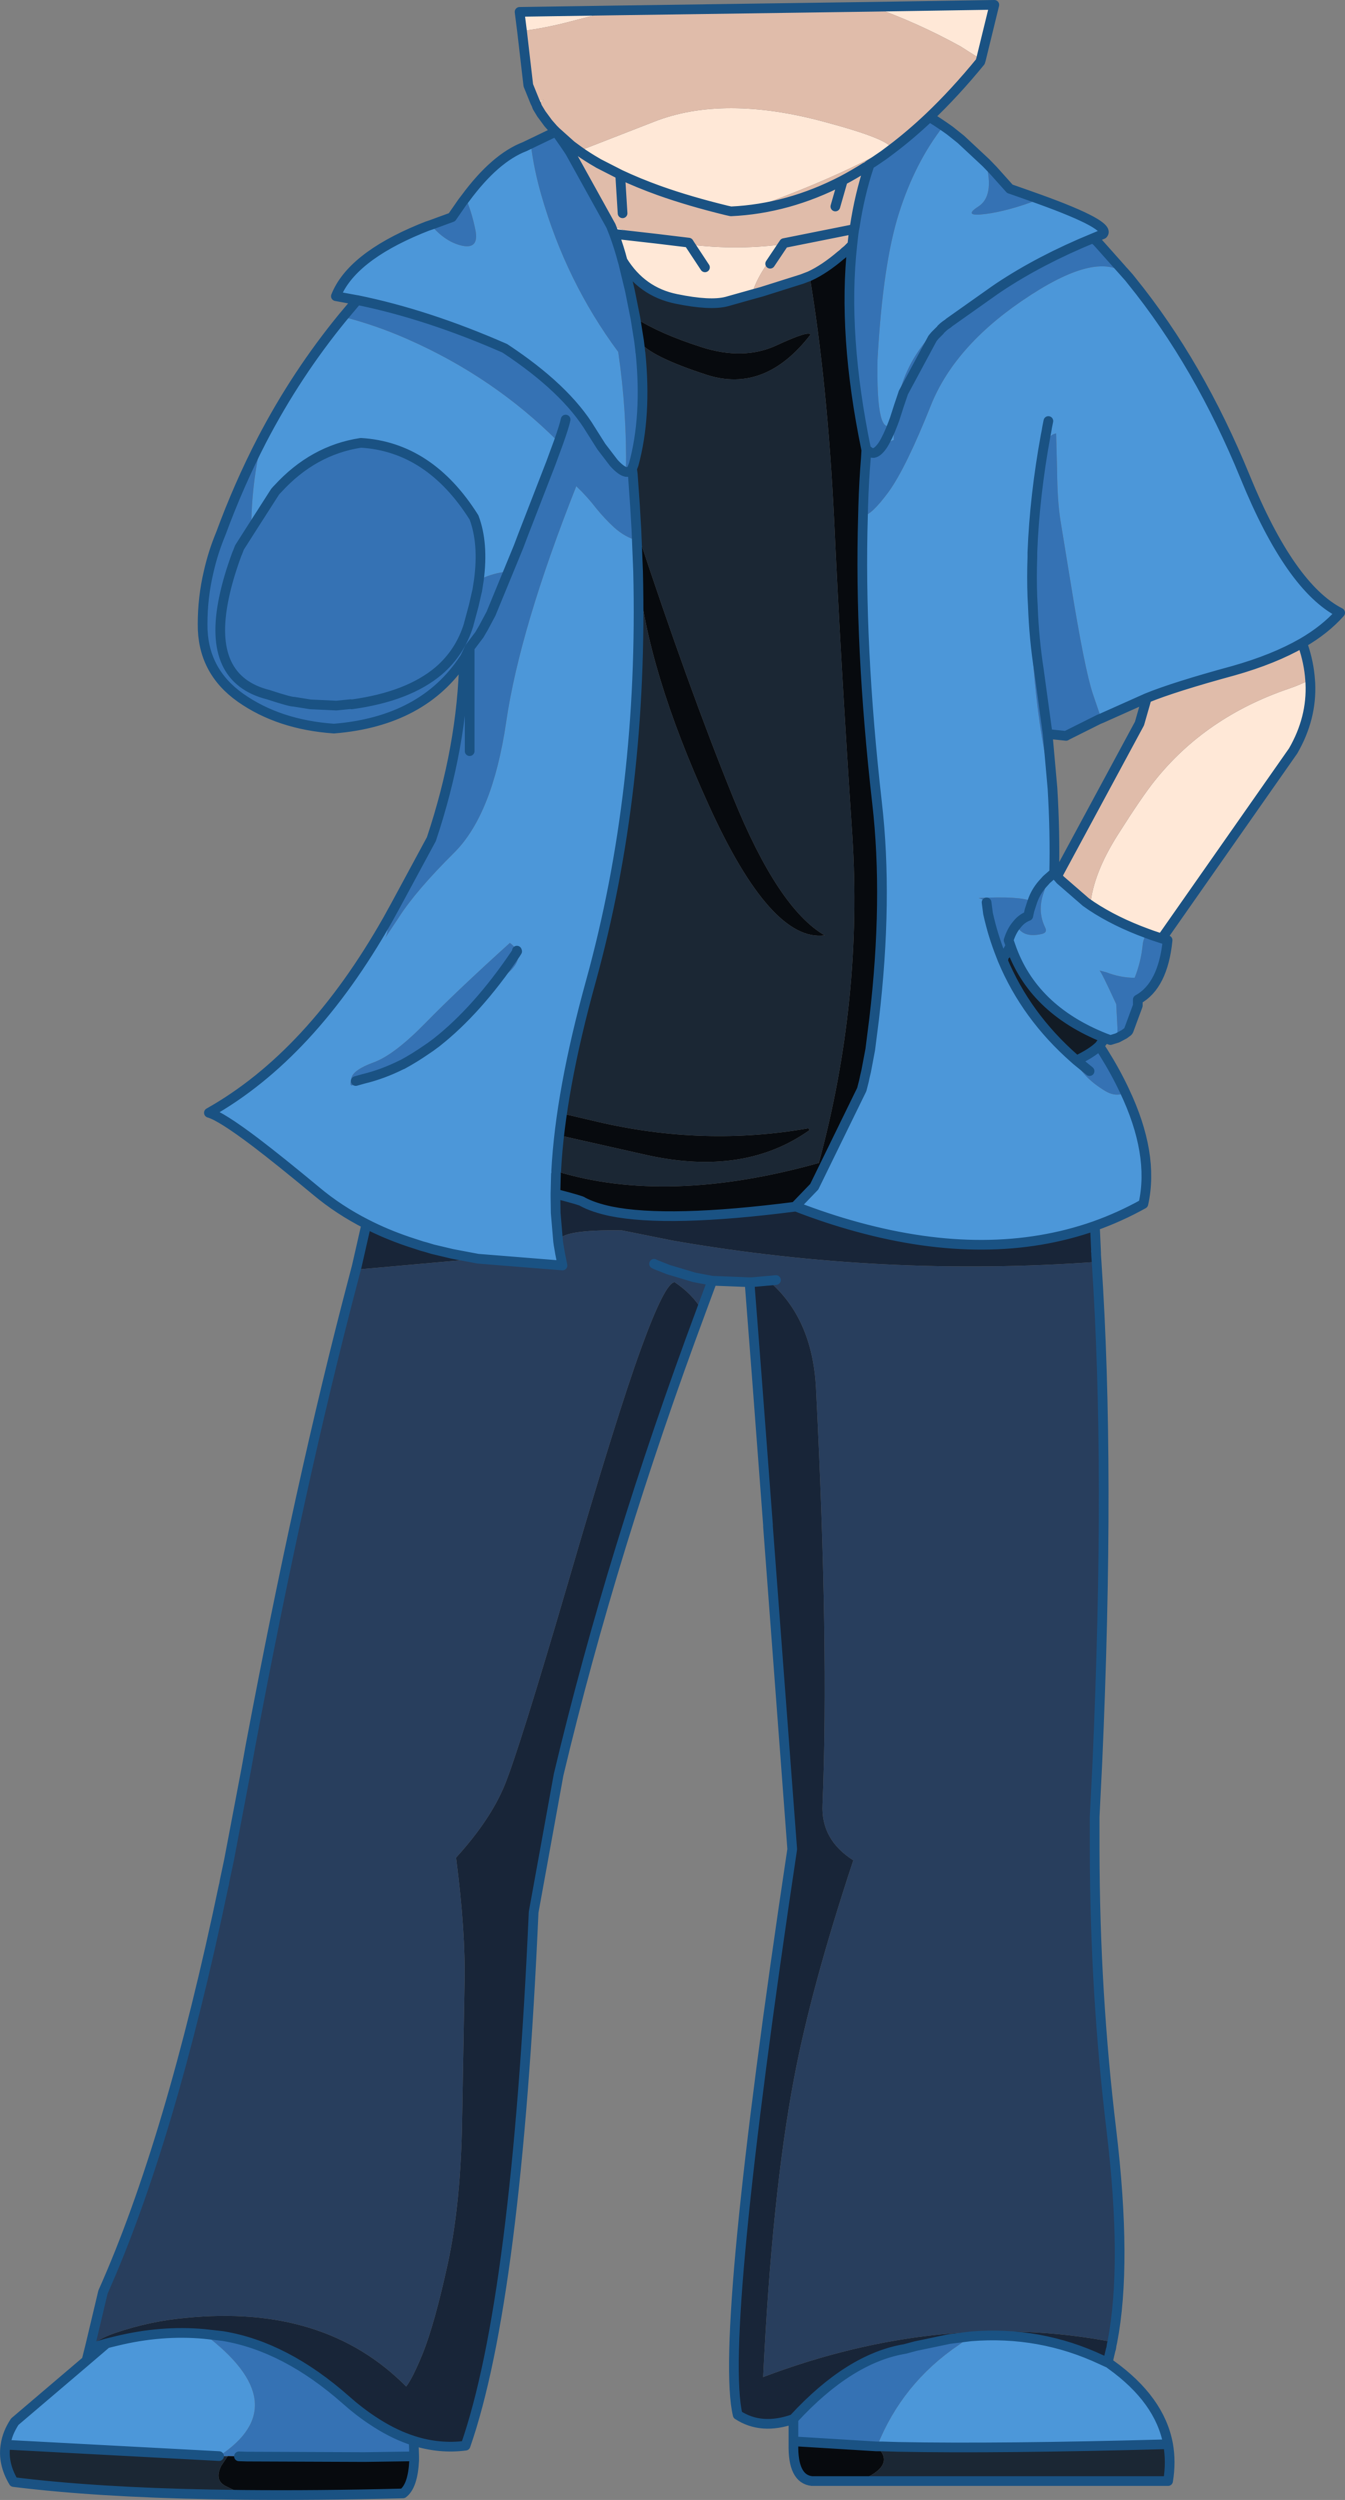 <?xml version="1.0" encoding="UTF-8" standalone="no"?>
<svg xmlns:xlink="http://www.w3.org/1999/xlink" height="515.7px" width="277.5px" xmlns="http://www.w3.org/2000/svg">
  <rect width="100%" height="100%" fill="#808080" stroke="none"/>
  <g transform="matrix(1.0, 0.0, 0.0, 1.0, 163.45, 174.1)">
    <path d="M65.85 310.05 L65.8 310.35 65.85 310.05 M-50.35 -148.7 L-50.9 -149.4 -50.9 -149.45 -50.35 -148.7 M68.4 -119.5 L69.05 -118.85 69.0 -118.85 68.4 -119.5" fill="#cccccc" fill-rule="evenodd" stroke="none"/>
    <path d="M31.2 -148.1 L32.55 -147.15 34.8 -145.35 39.95 -140.55 Q41.75 -133.65 38.4 -131.5 35.05 -129.35 39.85 -129.95 44.6 -130.55 51.0 -133.0 65.95 -127.6 64.1 -125.8 L62.05 -124.95 62.45 -124.65 Q60.5 -124.0 56.2 -121.75 L41.75 -114.2 42.55 -114.75 Q51.1 -120.45 62.05 -124.95 51.1 -120.45 42.55 -114.75 L41.75 -114.2 37.45 -111.85 Q22.65 -103.4 21.15 -87.7 20.9 -85.6 20.95 -83.35 L18.8 -82.45 18.7 -82.3 Q19.7 -83.85 20.8 -86.75 17.3 -83.4 17.6 -99.9 18.7 -119.75 22.05 -130.2 25.35 -140.6 31.2 -148.1 M69.45 -116.9 L70.05 -116.15 Q83.9 -99.05 93.45 -75.7 102.75 -52.95 113.05 -47.7 109.95 -44.2 105.2 -41.45 99.35 -38.1 91.05 -35.75 78.75 -32.4 73.15 -30.1 L63.75 -25.9 62.05 -30.9 Q60.35 -35.9 57.45 -53.85 L55.35 -66.7 Q54.7 -70.85 54.65 -76.95 L54.45 -84.7 Q52.8 -84.35 52.4 -82.5 L51.55 -77.55 49.65 -60.7 49.55 -59.2 49.55 -60.15 Q50.0 -71.8 52.3 -84.35 L52.4 -84.85 52.45 -85.1 52.6 -86.0 52.85 -87.25 52.6 -86.0 52.45 -85.1 52.4 -84.85 52.3 -84.35 Q50.0 -71.8 49.55 -60.15 L49.55 -59.2 Q48.25 -36.15 53.15 -13.4 53.35 -12.4 53.7 -11.45 54.25 -2.25 54.05 5.95 L54.65 6.65 55.0 7.05 55.3 7.4 60.6 12.0 61.75 12.8 Q66.65 16.05 73.2 18.45 72.45 19.4 72.3 20.85 71.95 24.35 70.65 27.6 67.75 27.6 64.75 26.45 L63.4 26.1 Q63.75 26.3 66.85 33.05 L67.1 37.85 67.1 40.0 65.65 40.45 64.55 40.05 Q49.55 34.1 45.05 21.0 L44.65 19.85 Q45.25 17.95 46.25 16.75 47.6 19.5 51.55 18.55 52.7 18.25 52.2 17.25 50.55 13.9 51.85 10.15 52.4 8.65 52.45 7.35 L54.05 5.95 52.45 7.35 51.6 8.3 Q50.25 9.85 49.55 11.85 47.0 10.7 38.45 11.15 39.55 11.45 40.1 12.05 40.9 12.85 40.4 14.35 L40.1 12.05 40.4 14.35 Q39.15 18.1 43.05 23.0 L43.4 23.9 Q48.25 35.5 58.2 44.25 59.8 48.1 64.65 51.0 66.35 52.0 67.95 51.6 L68.8 51.4 68.55 50.9 Q74.75 63.95 72.45 74.25 67.6 76.95 62.4 78.8 40.65 86.45 13.45 79.0 7.2 77.3 0.75 74.8 L0.65 74.75 4.55 70.7 14.35 50.65 14.8 48.9 15.0 47.95 15.25 46.9 16.1 42.4 16.9 36.1 Q19.8 11.4 17.5 -8.5 13.8 -41.1 14.6 -67.7 16.25 -67.7 19.9 -72.65 23.5 -77.65 28.6 -90.45 33.7 -103.25 49.3 -113.3 64.0 -122.8 69.45 -116.9 M65.1 313.2 L65.7 313.65 Q75.85 320.9 77.55 330.1 42.8 331.05 21.85 330.65 L18.6 330.55 17.5 330.55 Q22.65 317.55 34.4 309.6 L36.85 307.85 Q51.1 306.7 63.85 312.7 L65.05 313.25 65.1 313.2 M-162.3 330.2 Q-161.95 327.8 -160.4 325.45 L-145.6 312.85 -141.45 309.3 -139.4 308.8 Q-130.15 306.55 -121.35 307.35 -102.05 321.9 -118.25 332.55 L-162.3 330.2 M-87.85 78.4 Q-93.55 75.5 -98.2 71.6 -105.6 65.45 -110.65 61.6 -117.85 56.15 -120.35 55.45 -99.3 43.6 -83.45 15.6 -83.25 18.15 -84.0 19.4 L-81.2 15.2 Q-77.7 9.7 -69.75 1.8 -61.8 -6.1 -59.0 -25.25 -56.2 -44.4 -44.55 -73.8 -42.25 -71.6 -40.45 -69.25 -38.7 -67.1 -36.75 -65.3 -34.45 -63.25 -32.05 -62.65 L-31.85 -56.25 -31.8 -56.2 Q-30.7 -10.95 -41.55 28.35 -47.85 51.1 -48.7 67.5 L-48.75 68.1 -48.85 72.15 -48.85 72.3 -48.85 72.8 -48.8 76.1 -48.3 82.0 -48.2 82.7 -47.9 84.45 -47.4 86.95 -64.85 85.55 -70.15 84.55 -74.15 83.6 -75.65 83.15 -76.4 82.95 -79.3 82.0 Q-83.85 80.45 -87.85 78.4 M-109.45 -83.25 Q-102.3 -97.0 -92.65 -108.75 -85.85 -107.0 -79.4 -104.15 -61.55 -96.3 -48.2 -82.9 L-49.8 -78.55 -55.6 -63.6 -56.45 -61.35 -59.5 -56.1 Q-62.3 -55.7 -64.65 -54.45 -63.65 -62.05 -65.65 -67.35 -74.8 -81.9 -89.0 -82.75 -98.85 -81.25 -106.15 -73.25 L-106.35 -73.05 -106.7 -72.65 -111.6 -65.0 Q-111.6 -74.25 -109.45 -83.25 M-89.75 -112.2 L-89.8 -112.2 -94.15 -113.0 Q-91.0 -120.95 -76.8 -126.85 L-75.3 -127.45 -74.55 -127.7 Q-71.55 -124.15 -68.05 -123.4 -64.6 -122.7 -65.35 -126.6 -66.15 -130.55 -67.4 -133.25 -61.3 -141.5 -55.2 -143.85 L-53.95 -144.45 Q-53.3 -139.15 -51.75 -133.8 -46.65 -116.0 -35.9 -101.5 -34.1 -89.3 -34.3 -76.75 -35.3 -76.95 -36.8 -78.6 L-39.4 -82.0 -41.55 -85.4 Q-46.7 -93.95 -59.3 -102.25 -75.25 -109.25 -89.75 -112.2 M15.3 -81.4 L16.2 -80.7 15.2 -79.65 15.3 -81.4 M20.8 -86.75 L21.15 -87.7 20.8 -86.75 M-66.55 -40.5 L-66.55 -38.3 -66.95 -38.4 -67.5 -38.5 -66.55 -40.5 M-56.8 22.0 Q-57.25 21.15 -58.25 20.4 -69.2 30.3 -75.65 36.9 -82.1 43.5 -86.35 45.05 -90.6 46.6 -90.95 48.3 -91.35 49.95 -90.85 49.8 -85.45 48.15 -80.6 45.55 L-80.45 45.5 Q-77.95 44.15 -75.5 42.45 L-75.2 42.25 -74.85 42.0 -74.8 41.95 -73.4 40.95 Q-67.75 36.7 -63.05 30.9 -61.3 28.75 -59.15 27.05 -55.8 24.35 -56.75 22.15 L-56.8 22.0 M-74.85 42.0 L-74.75 41.95 -73.4 40.95 -74.75 41.95 -74.85 42.0" fill="#4c97d9" fill-rule="evenodd" stroke="none"/>
    <path d="M77.55 330.1 Q78.2 333.75 77.55 337.7 L13.8 337.7 Q21.75 334.45 17.35 330.55 L17.5 330.55 18.6 330.55 21.85 330.65 Q42.8 331.05 77.55 330.1 M-78.0 332.6 L-78.0 333.45 -88.25 332.75 -78.0 332.6 M-113.2 340.55 L-119.85 340.45 Q-143.85 340.0 -160.65 337.9 -162.95 334.0 -162.3 330.2 L-118.25 332.55 -116.45 332.55 -117.8 334.55 Q-119.25 337.5 -116.95 338.7 L-113.2 340.55 M-8.35 -113.35 L-6.35 -113.9 2.05 -116.55 3.6 -117.15 Q7.25 -95.25 8.65 -66.95 9.95 -38.65 12.4 -1.8 14.6 32.15 5.5 65.8 -25.75 74.55 -48.7 67.5 -47.85 51.1 -41.55 28.35 -30.7 -10.95 -31.8 -56.2 -30.0 -36.0 -17.15 -7.85 -4.35 20.3 6.7 18.85 -2.9 13.3 -12.2 -9.6 -21.5 -32.5 -32.15 -64.85 L-32.45 -69.95 -32.9 -76.35 -33.05 -77.4 -32.7 -78.3 Q-30.0 -88.25 -31.3 -101.3 L-31.35 -101.5 -31.4 -102.1 -31.6 -103.75 Q-29.45 -100.6 -17.55 -96.75 -5.6 -92.95 3.75 -105.05 3.55 -106.0 -3.25 -102.85 -10.05 -99.7 -18.75 -102.5 -27.45 -105.3 -32.35 -108.5 L-32.35 -108.45 -33.5 -114.2 -34.85 -119.8 -35.0 -120.3 Q-31.05 -113.9 -23.95 -112.45 -16.9 -111.0 -13.5 -111.9 L-8.35 -113.35 M-40.2 57.3 L-47.45 55.6 -48.05 60.1 -29.85 64.2 Q-9.85 68.6 3.6 59.0 L3.3 58.65 Q-18.15 62.45 -40.2 57.3" fill="#1b2734" fill-rule="evenodd" stroke="none"/>
    <path d="M106.85 -33.9 L106.9 -33.2 Q107.25 -25.95 103.35 -19.2 L76.25 19.5 74.3 18.85 73.2 18.45 Q66.65 16.05 61.75 12.8 L60.6 12.0 61.5 12.6 Q62.15 6.05 67.15 -1.85 72.15 -9.75 74.8 -13.05 85.3 -26.2 102.5 -32.05 104.85 -32.85 106.85 -33.9 M-52.8 -152.55 L-53.05 -153.05 -51.2 -153.55 -52.75 -152.6 -52.8 -152.55 M-55.75 -167.7 L-56.25 -171.65 -36.45 -171.95 -37.1 -171.9 -45.65 -169.7 Q-50.7 -168.35 -55.75 -167.7 M16.55 -172.7 L41.7 -173.1 38.95 -161.85 34.7 -164.55 Q25.8 -169.45 16.55 -172.7 M20.55 -143.35 Q20.6 -142.65 18.95 -142.15 L16.6 -141.7 Q7.65 -137.05 -4.55 -132.5 -9.15 -130.8 -13.55 -130.7 -21.15 -132.55 -27.35 -134.75 -31.8 -136.35 -35.5 -138.1 L-40.0 -140.4 -40.15 -140.5 Q-42.25 -141.7 -44.0 -142.95 -42.25 -141.7 -40.15 -140.5 L-40.0 -140.4 -35.5 -138.1 Q-31.8 -136.35 -27.35 -134.75 -21.15 -132.55 -13.55 -130.7 -20.75 -130.55 -27.35 -134.75 L-27.45 -134.8 Q-31.5 -135.75 -35.45 -137.35 -40.9 -139.65 -46.15 -143.2 L-47.0 -144.45 -48.75 -146.95 -45.85 -144.35 -45.5 -144.05 -44.0 -142.95 -28.6 -148.95 Q-14.2 -154.65 6.85 -148.9 20.3 -145.3 20.55 -143.35 L18.95 -142.15 20.55 -143.35 M12.9 -127.3 L12.8 -126.85 9.3 -126.15 12.9 -127.3 M-35.5 -138.1 L-35.45 -137.35 -35.5 -138.1 M-35.0 -120.3 Q-35.7 -123.0 -36.75 -125.85 L-37.4 -127.5 Q-33.9 -126.3 -30.25 -125.4 L-28.05 -124.9 -27.95 -124.85 -36.75 -125.85 -27.95 -124.85 -21.1 -123.65 Q-11.85 -122.5 -2.8 -123.6 -4.2 -121.15 -5.75 -118.8 -7.55 -116.05 -8.35 -113.35 L-13.5 -111.9 Q-16.9 -111.0 -23.95 -112.45 -31.05 -113.9 -35.0 -120.3 M-18.0 -118.95 L-21.1 -123.65 -18.0 -118.95" fill="#ffe8d7" fill-rule="evenodd" stroke="none"/>
    <path d="M62.8 86.2 Q65.65 128.65 62.95 189.65 L62.4 200.65 62.4 207.65 Q62.45 237.1 65.85 265.3 69.15 292.95 66.05 309.0 30.9 302.3 -6.0 316.25 -4.2 278.8 0.35 254.75 3.85 236.05 12.6 209.65 5.9 205.4 6.25 198.15 7.6 165.55 4.9 112.2 4.15 97.8 -4.9 90.1 L-3.35 89.95 -4.9 90.1 -5.35 89.75 -6.65 89.95 -7.75 90.35 -7.8 90.35 -8.75 91.15 -8.8 90.4 -16.5 90.1 -17.5 92.8 -18.7 96.05 Q-20.65 92.8 -24.25 90.4 -26.25 90.45 -31.25 104.25 -36.25 118.0 -46.3 152.55 -56.4 187.05 -59.35 194.2 -62.3 201.35 -69.35 209.1 -67.35 224.6 -67.6 235.1 L-68.1 262.95 Q-68.35 280.35 -71.05 292.8 -73.75 305.2 -76.25 311.45 -78.4 316.65 -79.65 318.2 -96.5 301.15 -125.2 304.05 -132.4 304.7 -139.55 307.1 -142.8 308.2 -144.85 309.85 L-142.2 298.7 Q-128.35 267.7 -117.3 214.85 L-117.25 214.75 -117.1 213.85 -116.2 209.6 -112.65 190.9 -111.75 185.9 Q-101.5 131.45 -90.7 90.4 L-89.85 87.15 -90.0 87.8 -64.85 85.55 -47.4 86.95 -47.9 84.45 -48.2 82.7 -48.3 82.0 Q-47.85 79.5 -35.15 79.7 L-24.7 81.8 Q18.9 89.4 62.8 86.2 M-28.5 86.6 L-28.1 86.8 -25.55 87.8 -20.2 89.4 -16.5 90.1 -20.2 89.4 -25.55 87.8 -28.1 86.8 -28.5 86.6 M-8.8 90.4 L-8.45 90.4 -7.75 90.35 -8.45 90.4 -8.8 90.4" fill="#283e5d" fill-rule="evenodd" stroke="none"/>
    <path d="M64.55 40.05 L63.35 41.65 Q61.8 43.15 58.65 44.65 L58.2 44.25 Q48.25 35.5 43.4 23.9 L43.05 23.0 43.5 23.55 43.6 23.65 44.05 22.8 45.05 21.0 Q49.55 34.1 64.55 40.05 M43.6 23.65 L43.4 23.9 43.6 23.65" fill="#121b25" fill-rule="evenodd" stroke="none"/>
    <path d="M105.2 -41.45 L105.4 -40.95 Q106.6 -37.4 106.85 -33.9 104.85 -32.85 102.5 -32.05 85.3 -26.2 74.8 -13.05 72.15 -9.75 67.15 -1.85 62.15 6.05 61.5 12.6 L60.6 12.0 55.3 7.4 55.0 7.05 54.65 6.65 71.65 -24.85 73.15 -30.1 Q78.75 -32.4 91.05 -35.75 99.35 -38.1 105.2 -41.45 M-48.75 -146.95 L-48.9 -147.1 -49.3 -147.5 -50.35 -148.7 -50.9 -149.45 -51.75 -150.6 -52.6 -152.0 -52.8 -152.55 -52.75 -152.6 -51.2 -153.55 -53.05 -153.05 -54.45 -156.5 -55.75 -167.7 Q-50.7 -168.35 -45.65 -169.7 L-37.1 -171.9 -36.45 -171.95 16.55 -172.7 Q25.8 -169.45 34.7 -164.55 L38.95 -161.85 38.8 -161.35 Q33.6 -155.0 28.3 -149.95 24.45 -146.3 20.55 -143.35 20.3 -145.3 6.85 -148.9 -14.2 -154.65 -28.6 -148.95 L-44.0 -142.95 -45.5 -144.05 -45.85 -144.35 -48.75 -146.95 M18.95 -142.15 L18.15 -141.6 16.75 -140.65 15.95 -140.15 15.85 -139.8 Q13.9 -133.95 12.9 -127.3 L9.3 -126.15 12.8 -126.85 12.65 -125.85 12.4 -123.6 11.85 -123.05 11.6 -122.8 11.4 -122.6 10.85 -122.15 10.7 -122.0 10.25 -121.6 10.1 -121.5 Q6.65 -118.55 3.6 -117.15 L2.05 -116.55 -6.35 -113.9 -8.35 -113.35 Q-7.55 -116.05 -5.75 -118.8 -4.2 -121.15 -2.8 -123.6 -11.85 -122.5 -21.1 -123.65 L-21.35 -124.05 -27.95 -124.85 -21.35 -124.05 -21.1 -123.65 -27.95 -124.85 -28.05 -124.9 -30.25 -125.4 Q-33.9 -126.3 -37.4 -127.5 L-45.8 -142.65 -46.15 -143.2 Q-40.9 -139.65 -35.45 -137.35 -31.5 -135.75 -27.45 -134.8 L-27.35 -134.75 Q-20.75 -130.55 -13.55 -130.7 -9.15 -130.8 -4.55 -132.5 7.65 -137.05 16.6 -141.7 L18.95 -142.15 M10.45 -136.9 L8.9 -131.5 10.45 -136.9 Q-0.8 -131.05 -12.65 -130.5 L-13.55 -130.7 -12.65 -130.5 Q-0.8 -131.05 10.45 -136.9 12.8 -138.15 15.1 -139.6 12.8 -138.15 10.45 -136.9 M15.95 -140.15 L15.6 -139.9 15.95 -140.15 M-4.55 -119.7 L-1.7 -123.95 9.3 -126.15 -1.7 -123.95 -4.55 -119.7 M-46.15 -143.2 L-45.8 -142.65 -46.15 -143.2 M-35.45 -137.35 L-35.0 -130.1 -35.45 -137.35" fill="#e0bcaa" fill-rule="evenodd" stroke="none"/>
    <path d="M28.3 -149.95 L28.5 -149.8 28.8 -149.65 29.7 -149.1 31.2 -148.1 Q25.35 -140.6 22.05 -130.2 18.7 -119.75 17.6 -99.9 17.3 -83.4 20.8 -86.75 19.7 -83.85 18.7 -82.3 L18.6 -82.15 Q17.65 -80.8 16.8 -80.65 L16.75 -80.65 16.2 -80.7 16.75 -80.65 16.8 -80.65 Q17.65 -80.8 18.6 -82.15 L18.7 -82.3 18.8 -82.45 20.95 -83.35 Q20.9 -85.6 21.15 -87.7 L22.0 -90.35 22.85 -92.85 22.9 -93.05 28.95 -104.3 29.45 -104.9 30.45 -105.9 29.45 -104.9 28.95 -104.3 22.9 -93.05 22.85 -92.85 22.0 -90.35 21.15 -87.7 Q22.65 -103.4 37.45 -111.85 L41.75 -114.2 32.35 -107.55 32.2 -107.4 32.05 -107.3 Q31.35 -106.85 30.75 -106.25 31.35 -106.85 32.05 -107.3 L32.2 -107.4 32.35 -107.55 41.75 -114.2 56.2 -121.75 Q60.5 -124.0 62.45 -124.65 L62.55 -124.55 62.6 -124.5 62.85 -124.3 63.35 -123.75 69.45 -116.9 Q64.0 -122.8 49.3 -113.3 33.7 -103.25 28.6 -90.45 23.5 -77.65 19.9 -72.65 16.25 -67.7 14.6 -67.7 L14.65 -69.7 Q14.8 -74.8 15.2 -79.65 L16.2 -80.7 15.3 -81.4 15.25 -81.45 Q10.35 -105.2 12.4 -123.6 L12.65 -125.85 12.8 -126.85 12.9 -127.3 Q13.9 -133.95 15.85 -139.8 L15.95 -140.15 16.75 -140.65 18.15 -141.6 18.95 -142.15 Q20.6 -142.65 20.55 -143.35 24.45 -146.3 28.3 -149.95 M39.95 -140.55 L41.45 -139.0 44.9 -135.15 45.35 -135.0 48.9 -133.75 51.0 -133.0 Q44.6 -130.55 39.85 -129.95 35.05 -129.35 38.4 -131.5 41.75 -133.65 39.95 -140.55 M76.25 19.5 L77.45 19.85 Q76.5 29.25 71.3 32.1 L71.3 33.35 69.4 38.5 69.25 38.7 68.5 39.25 67.1 40.0 67.1 37.85 66.85 33.05 Q63.75 26.3 63.4 26.1 L64.75 26.45 Q67.75 27.6 70.65 27.6 71.95 24.35 72.3 20.85 72.45 19.4 73.2 18.45 L74.3 18.85 76.25 19.5 M63.35 41.65 L64.25 43.05 Q66.75 47.05 68.55 50.9 L68.8 51.4 67.95 51.6 Q66.35 52.0 64.65 51.0 59.8 48.1 58.2 44.25 L58.65 44.65 Q61.8 43.15 63.35 41.65 M0.25 329.5 L0.25 324.9 Q11.8 312.35 23.25 310.45 L25.5 309.85 32.45 308.4 36.85 307.85 34.4 309.6 Q22.65 317.55 17.5 330.55 L17.35 330.55 0.25 329.5 M-78.1 329.4 L-78.0 332.6 -88.25 332.75 -112.5 332.65 -114.15 332.6 -116.45 332.55 -118.25 332.55 Q-102.05 321.9 -121.35 307.35 L-119.1 307.6 -118.65 307.65 -117.4 307.8 Q-104.55 309.95 -92.1 320.95 -89.35 323.4 -86.6 325.2 -82.8 327.75 -79.0 329.1 L-78.1 329.4 M-83.45 15.6 L-81.85 12.7 -74.45 -1.0 Q-68.05 -20.15 -67.7 -38.2 -76.15 -25.3 -94.55 -23.8 -105.9 -24.6 -113.8 -30.15 -121.75 -35.75 -121.65 -45.4 -121.65 -50.9 -120.4 -56.15 -119.5 -60.15 -117.9 -64.0 -114.2 -74.05 -109.45 -83.25 -111.6 -74.25 -111.6 -65.0 L-106.7 -72.65 -106.35 -73.05 -106.15 -73.25 Q-98.85 -81.25 -89.0 -82.75 -74.8 -81.9 -65.65 -67.35 -63.65 -62.05 -64.65 -54.45 -62.3 -55.7 -59.5 -56.1 L-56.45 -61.35 -55.6 -63.6 -49.8 -78.55 -48.2 -82.9 Q-61.55 -96.3 -79.4 -104.15 -85.85 -107.0 -92.65 -108.75 L-89.75 -112.2 Q-75.25 -109.25 -59.3 -102.25 -46.7 -93.95 -41.55 -85.4 L-39.4 -82.0 -36.8 -78.6 Q-35.3 -76.95 -34.3 -76.75 -34.1 -89.3 -35.9 -101.5 -46.65 -116.0 -51.75 -133.8 -53.3 -139.15 -53.95 -144.45 L-48.75 -146.95 -47.0 -144.45 -46.15 -143.2 -45.8 -142.65 -37.4 -127.5 -36.75 -125.85 Q-35.7 -123.0 -35.0 -120.3 L-34.85 -119.8 -33.5 -114.2 -32.35 -108.45 -31.6 -103.75 -31.4 -102.1 -31.35 -101.5 -31.3 -101.3 Q-30.0 -88.25 -32.7 -78.3 L-33.05 -77.4 -32.9 -76.35 -32.45 -69.95 -32.15 -64.85 -32.15 -64.9 -32.05 -62.65 Q-34.45 -63.25 -36.75 -65.3 -38.7 -67.1 -40.45 -69.25 -42.25 -71.6 -44.55 -73.8 -56.2 -44.4 -59.0 -25.25 -61.8 -6.1 -69.75 1.8 -77.7 9.7 -81.2 15.2 L-84.0 19.4 Q-83.25 18.15 -83.45 15.6 M-74.55 -127.7 L-70.45 -129.2 -70.2 -129.3 -68.05 -132.4 -67.4 -133.25 Q-66.15 -130.55 -65.35 -126.6 -64.6 -122.7 -68.05 -123.4 -71.55 -124.15 -74.55 -127.7 M49.55 -59.2 L49.65 -60.7 51.55 -77.55 52.4 -82.5 Q52.8 -84.35 54.45 -84.7 L54.65 -76.95 Q54.7 -70.85 55.35 -66.7 L57.45 -53.85 Q60.35 -35.9 62.05 -30.9 L63.75 -25.9 63.5 -25.8 63.35 -25.75 56.75 -22.45 56.5 -22.3 52.7 -22.7 53.7 -11.45 Q53.35 -12.4 53.15 -13.4 48.25 -36.15 49.55 -59.2 49.4 -55.05 49.55 -50.95 L49.65 -49.0 Q49.9 -42.25 50.9 -35.85 L52.7 -22.7 50.9 -35.85 Q49.9 -42.25 49.65 -49.0 L49.55 -50.95 Q49.4 -55.05 49.55 -59.2 M49.55 11.85 Q50.25 9.85 51.6 8.3 L52.45 7.35 Q52.4 8.65 51.85 10.15 50.55 13.9 52.2 17.25 52.7 18.25 51.55 18.55 47.6 19.5 46.25 16.75 45.25 17.95 44.65 19.85 L45.05 21.0 44.05 22.8 43.6 23.65 43.5 23.55 43.05 23.0 Q41.4 18.85 40.4 14.35 41.4 18.85 43.05 23.0 39.15 18.1 40.4 14.35 40.9 12.85 40.1 12.05 39.55 11.45 38.45 11.15 47.0 10.7 49.55 11.85 L48.95 13.7 48.7 14.85 Q47.4 15.35 46.45 16.5 L46.25 16.75 46.45 16.5 Q47.4 15.35 48.7 14.85 L48.95 13.7 49.55 11.85 M61.35 46.85 L58.65 44.65 61.35 46.85 M-111.6 -65.0 L-114.05 -61.15 -114.45 -60.1 -114.55 -59.9 Q-116.4 -54.9 -117.25 -50.75 -120.75 -34.0 -108.1 -30.8 -103.5 -29.3 -102.85 -29.35 L-99.4 -28.8 -94.05 -28.55 -91.1 -28.85 -90.9 -28.8 Q-79.2 -30.4 -72.9 -35.75 -68.5 -39.55 -66.75 -45.25 L-66.7 -45.5 -66.6 -45.85 -65.7 -49.2 -65.05 -52.05 -65.0 -52.2 -64.9 -52.85 -64.65 -54.45 -64.9 -52.85 -65.0 -52.2 -65.05 -52.05 -65.7 -49.2 -66.6 -45.85 -66.7 -45.5 -66.75 -45.25 Q-68.5 -39.55 -72.9 -35.75 -79.2 -30.4 -90.9 -28.8 L-91.1 -28.85 -94.05 -28.55 -99.4 -28.8 -102.85 -29.35 Q-103.5 -29.3 -108.1 -30.8 -120.75 -34.0 -117.25 -50.75 -116.4 -54.9 -114.55 -59.9 L-114.45 -60.1 -114.05 -61.15 -111.6 -65.0 M-33.05 -77.4 L-33.25 -77.15 Q-33.7 -76.65 -34.3 -76.75 -33.7 -76.65 -33.25 -77.15 L-33.05 -77.4 M-56.45 -61.35 L-62.15 -47.5 -63.7 -44.6 -64.55 -43.15 -66.55 -40.5 -64.55 -43.15 -63.7 -44.6 -62.15 -47.5 -56.45 -61.35 M-46.75 -87.55 Q-47.0 -86.3 -48.2 -82.9 -47.0 -86.3 -46.75 -87.55 M-66.55 -38.3 L-66.55 -40.5 -67.5 -38.5 -66.95 -38.4 -66.55 -38.3 -66.55 -19.15 -66.55 -38.3 M-67.5 -38.5 L-67.7 -38.2 -67.5 -38.5 M-80.6 45.55 Q-85.45 48.15 -90.85 49.8 -91.35 49.95 -90.95 48.3 -90.6 46.6 -86.35 45.05 -82.1 43.5 -75.65 36.9 -69.2 30.3 -58.25 20.4 -57.25 21.15 -56.8 22.0 L-56.75 22.15 Q-55.8 24.35 -59.15 27.05 -61.3 28.75 -63.05 30.9 -67.75 36.7 -73.4 40.95 -64.95 34.3 -57.1 22.7 L-56.75 22.15 -57.1 22.7 Q-64.95 34.3 -73.4 40.95 L-74.8 41.95 -74.85 42.0 -75.2 42.25 -75.5 42.45 Q-77.95 44.15 -80.45 45.5 L-80.6 45.55 Q-84.5 47.5 -88.45 48.45 L-90.05 48.9 -88.45 48.45 Q-84.5 47.5 -80.6 45.55" fill="#3572b4" fill-rule="evenodd" stroke="none"/>
    <path d="M13.8 337.7 L4.05 337.7 Q0.1 337.25 0.25 330.1 L0.25 329.5 17.35 330.55 Q21.75 334.45 13.8 337.7 M-78.0 333.45 Q-78.25 338.7 -80.3 340.25 -98.1 340.7 -113.2 340.55 L-116.95 338.7 Q-119.25 337.5 -117.8 334.55 L-116.45 332.55 -114.15 332.6 -112.5 332.65 -88.25 332.75 -78.0 333.45 M12.4 -123.6 Q10.35 -105.2 15.25 -81.45 L15.3 -81.4 15.2 -79.65 Q14.8 -74.8 14.65 -69.7 L14.6 -67.7 Q13.8 -41.1 17.5 -8.5 19.8 11.4 16.9 36.1 L16.1 42.4 15.25 46.9 15.0 47.95 14.8 48.9 14.35 50.65 4.55 70.7 0.65 74.75 0.75 74.8 Q-25.55 78.2 -37.5 75.75 -41.0 75.0 -43.25 73.8 -43.25 73.6 -48.85 72.15 L-48.75 68.1 -48.7 67.5 Q-25.75 74.55 5.5 65.8 14.6 32.15 12.4 -1.8 9.95 -38.65 8.65 -66.95 7.25 -95.25 3.6 -117.15 6.65 -118.55 10.1 -121.5 L10.25 -121.6 10.7 -122.0 10.85 -122.15 11.4 -122.6 11.6 -122.8 11.85 -123.05 12.4 -123.6 M-40.2 57.3 Q-18.15 62.45 3.3 58.65 L3.6 59.0 Q-9.85 68.6 -29.85 64.2 L-48.05 60.1 -47.45 55.6 -40.2 57.3 M-32.35 -108.45 L-32.35 -108.5 Q-27.45 -105.3 -18.75 -102.5 -10.05 -99.7 -3.25 -102.85 3.55 -106.0 3.75 -105.05 -5.6 -92.95 -17.55 -96.75 -29.45 -100.6 -31.6 -103.75 L-32.35 -108.45 M-32.15 -64.85 Q-21.5 -32.5 -12.2 -9.6 -2.9 13.3 6.7 18.85 -4.35 20.3 -17.15 -7.85 -30.0 -36.0 -31.8 -56.2 L-31.85 -56.25 -32.05 -62.65 -32.15 -64.9 -32.15 -64.85 -31.8 -56.2 -32.15 -64.85" fill="#070a0e" fill-rule="evenodd" stroke="none"/>
    <path d="M62.4 78.8 L62.5 79.9 62.35 79.9 62.6 83.4 62.65 84.0 62.7 84.35 62.7 84.4 62.7 84.75 62.8 86.2 Q18.9 89.4 -24.7 81.8 L-35.15 79.7 Q-47.85 79.5 -48.3 82.0 L-48.8 76.1 -48.85 72.8 -48.85 72.3 -48.85 72.15 Q-43.25 73.6 -43.25 73.8 -41.0 75.0 -37.5 75.75 -25.55 78.2 0.75 74.8 7.2 77.3 13.45 79.0 40.65 86.45 62.4 78.8 M66.05 309.0 L65.9 309.65 65.85 310.05 65.8 310.35 65.7 310.65 65.1 313.2 63.85 312.7 Q51.1 306.7 36.85 307.85 L32.45 308.4 25.5 309.85 23.25 310.45 Q11.8 312.35 0.25 324.9 -6.35 327.25 -11.25 324.05 -15.1 307.9 0.0 207.35 L-5.0 140.75 -5.0 140.45 -7.3 109.95 -8.7 91.8 -8.75 91.15 -7.8 90.35 -7.75 90.35 -5.0 90.1 -4.9 90.1 -5.0 90.1 -7.75 90.35 -6.65 89.95 -5.35 89.75 -4.9 90.1 Q4.15 97.8 4.9 112.2 7.6 165.55 6.25 198.15 5.9 205.4 12.6 209.65 3.85 236.05 0.35 254.75 -4.2 278.8 -6.0 316.25 30.9 302.3 66.05 309.0 L65.9 309.65 66.05 309.0 M-18.7 96.05 Q-37.15 145.55 -48.2 192.0 L-53.35 220.35 Q-56.9 300.3 -67.4 330.4 -72.75 331.1 -78.1 329.4 L-79.0 329.1 Q-82.8 327.75 -86.6 325.2 -89.35 323.4 -92.1 320.95 -104.55 309.95 -117.4 307.8 L-118.65 307.65 -119.1 307.6 -121.35 307.35 Q-130.15 306.55 -139.4 308.8 L-141.45 309.3 -144.35 310.15 -145.6 312.85 -144.85 309.85 Q-142.8 308.2 -139.55 307.1 -132.4 304.7 -125.2 304.05 -96.5 301.15 -79.65 318.2 -78.4 316.65 -76.25 311.45 -73.75 305.2 -71.05 292.8 -68.35 280.35 -68.1 262.95 L-67.6 235.1 Q-67.35 224.6 -69.35 209.1 -62.3 201.35 -59.35 194.2 -56.4 187.05 -46.3 152.55 -36.25 118.0 -31.25 104.25 -26.25 90.45 -24.25 90.4 -20.65 92.8 -18.7 96.05 M-89.85 87.15 L-87.95 78.8 -87.85 78.4 Q-83.85 80.45 -79.3 82.0 L-76.4 82.95 -75.65 83.15 -74.15 83.6 -70.15 84.55 -64.85 85.55 -90.0 87.8 -89.85 87.15" fill="#182538" fill-rule="evenodd" stroke="none"/>
    <path d="M28.3 -149.95 L28.5 -149.8 28.8 -149.65 29.7 -149.1 31.2 -148.1 32.55 -147.15 34.8 -145.35 39.95 -140.55 41.45 -139.0 44.9 -135.15 45.35 -135.0 48.9 -133.75 51.0 -133.0 Q65.95 -127.6 64.1 -125.8 L62.05 -124.95 62.45 -124.65 62.55 -124.55 62.6 -124.5 62.85 -124.3 63.35 -123.75 69.45 -116.9 70.05 -116.15 Q83.9 -99.05 93.45 -75.7 102.75 -52.95 113.05 -47.7 109.95 -44.2 105.2 -41.45 L105.4 -40.95 Q106.6 -37.4 106.85 -33.9 L106.9 -33.2 Q107.25 -25.95 103.35 -19.2 L76.25 19.5 77.45 19.85 Q76.5 29.25 71.3 32.1 L71.3 33.35 69.4 38.5 69.25 38.7 68.5 39.25 67.1 40.0 65.65 40.45 64.55 40.05 63.35 41.65 64.25 43.05 Q66.75 47.05 68.55 50.9 74.75 63.95 72.45 74.25 67.6 76.95 62.4 78.8 L62.5 79.9 62.7 84.35 62.7 84.4 62.7 84.75 62.8 86.2 Q65.65 128.65 62.95 189.65 L62.4 200.65 62.4 207.65 Q62.45 237.1 65.85 265.3 69.15 292.95 66.05 309.0 L65.9 309.65 65.85 310.05 65.8 310.35 65.7 310.65 65.1 313.2 65.7 313.65 Q75.85 320.9 77.55 330.1 78.2 333.75 77.55 337.7 L13.8 337.7 4.05 337.7 Q0.1 337.25 0.25 330.1 L0.25 329.5 0.25 324.9 Q-6.35 327.25 -11.25 324.05 -15.1 307.9 0.0 207.35 L-5.0 140.75 M-5.0 140.45 L-7.3 109.95 -8.7 91.8 -8.75 91.15 -8.8 90.4 -16.5 90.1 -17.5 92.8 -18.7 96.05 Q-37.15 145.55 -48.2 192.0 L-53.35 220.35 Q-56.9 300.3 -67.4 330.4 -72.75 331.1 -78.1 329.4 L-78.0 332.6 -78.0 333.45 Q-78.25 338.7 -80.3 340.25 -98.1 340.7 -113.2 340.55 L-119.85 340.45 Q-143.85 340.0 -160.65 337.9 -162.95 334.0 -162.3 330.2 -161.95 327.8 -160.4 325.45 L-145.6 312.85 -144.85 309.85 -142.2 298.7 Q-128.35 267.7 -117.3 214.85 M-117.25 214.75 L-117.1 213.85 -116.2 209.6 -112.65 190.9 -111.75 185.9 Q-101.5 131.45 -90.7 90.4 L-89.85 87.15 -87.95 78.8 -87.85 78.4 Q-93.55 75.5 -98.2 71.6 -105.6 65.45 -110.65 61.6 -117.85 56.15 -120.35 55.45 -99.3 43.6 -83.45 15.6 L-81.85 12.7 -74.45 -1.0 Q-68.05 -20.15 -67.7 -38.2 -76.15 -25.3 -94.55 -23.8 -105.9 -24.6 -113.8 -30.15 -121.75 -35.75 -121.65 -45.4 -121.65 -50.9 -120.4 -56.15 -119.5 -60.15 -117.9 -64.0 -114.2 -74.05 -109.45 -83.25 -102.3 -97.0 -92.65 -108.75 L-89.75 -112.2 -89.8 -112.2 -94.15 -113.0 Q-91.0 -120.95 -76.8 -126.85 L-75.3 -127.45 -74.55 -127.7 -70.45 -129.2 -70.2 -129.3 -68.05 -132.4 -67.4 -133.25 Q-61.3 -141.5 -55.2 -143.85 L-53.95 -144.45 -48.75 -146.95 -48.9 -147.1 -49.3 -147.5 -50.35 -148.7 -50.9 -149.45 -51.75 -150.6 -52.6 -152.0 -52.8 -152.55 -53.05 -153.05 -54.45 -156.5 -55.75 -167.7 -56.25 -171.65 -36.45 -171.95 16.55 -172.7 41.7 -173.1 38.95 -161.85 38.8 -161.35 Q33.6 -155.0 28.3 -149.95 24.45 -146.3 20.55 -143.35 L18.95 -142.15 18.15 -141.6 16.75 -140.65 15.95 -140.15 15.85 -139.8 Q13.9 -133.95 12.9 -127.3 L12.8 -126.85 12.65 -125.85 12.4 -123.6 Q10.35 -105.2 15.25 -81.45 L15.3 -81.4 16.2 -80.7 16.75 -80.65 16.8 -80.65 Q17.65 -80.8 18.6 -82.15 L18.7 -82.3 Q19.7 -83.85 20.8 -86.75 L21.15 -87.7 22.0 -90.35 22.85 -92.85 22.9 -93.05 28.95 -104.3 29.45 -104.9 30.45 -105.9 M-44.0 -142.95 Q-42.25 -141.7 -40.15 -140.5 L-40.0 -140.4 -35.5 -138.1 Q-31.8 -136.35 -27.35 -134.75 -21.15 -132.55 -13.55 -130.7 L-12.65 -130.5 Q-0.8 -131.05 10.45 -136.9 12.8 -138.15 15.1 -139.6 M15.6 -139.9 L15.95 -140.15 M8.9 -131.5 L10.45 -136.9 M12.8 -126.85 L9.3 -126.15 -1.7 -123.95 -4.55 -119.7 M3.6 -117.15 Q6.65 -118.55 10.1 -121.5 L10.25 -121.6 10.7 -122.0 10.85 -122.15 11.4 -122.6 11.6 -122.8 11.85 -123.05 12.4 -123.6 M-8.35 -113.35 L-6.35 -113.9 2.05 -116.55 3.6 -117.15 M-48.75 68.1 L-48.85 72.15 Q-43.25 73.6 -43.25 73.8 -41.0 75.0 -37.5 75.75 -25.55 78.2 0.75 74.8 L0.65 74.75 4.55 70.7 14.35 50.65 14.8 48.9 15.0 47.95 15.25 46.9 16.1 42.4 16.9 36.1 Q19.8 11.4 17.5 -8.5 13.8 -41.1 14.6 -67.7 L14.65 -69.7 Q14.8 -74.8 15.2 -79.65 L15.3 -81.4 M41.75 -114.2 L32.35 -107.55 32.2 -107.4 32.05 -107.3 Q31.35 -106.85 30.75 -106.25 M62.05 -124.95 Q51.1 -120.45 42.55 -114.75 L41.75 -114.2 M52.85 -87.25 L52.6 -86.0 52.45 -85.1 52.4 -84.85 52.3 -84.35 Q50.0 -71.8 49.55 -60.15 L49.55 -59.2 Q49.4 -55.05 49.55 -50.95 L49.65 -49.0 Q49.9 -42.25 50.9 -35.85 L52.7 -22.7 56.5 -22.3 56.75 -22.45 63.35 -25.75 63.5 -25.8 63.75 -25.9 73.15 -30.1 Q78.75 -32.4 91.05 -35.75 99.35 -38.1 105.2 -41.45 M54.65 6.65 L71.65 -24.85 73.15 -30.1 M52.7 -22.7 L53.7 -11.45 Q54.25 -2.25 54.05 5.95 L54.65 6.65 55.0 7.05 55.3 7.4 60.6 12.0 61.75 12.8 Q66.65 16.05 73.2 18.45 L74.3 18.85 76.25 19.5 M52.45 7.35 L54.05 5.95 M49.55 11.85 Q50.25 9.85 51.6 8.3 L52.45 7.35 M46.25 16.75 Q45.25 17.95 44.65 19.85 L45.05 21.0 Q49.55 34.1 64.55 40.05 M46.25 16.75 L46.45 16.5 Q47.4 15.35 48.7 14.85 L48.95 13.7 49.55 11.85 M40.4 14.35 Q41.4 18.85 43.05 23.0 L43.4 23.9 43.6 23.65 M44.05 22.8 L45.05 21.0 M58.2 44.25 L58.65 44.65 Q61.8 43.15 63.35 41.65 M58.65 44.65 L61.35 46.85 M43.4 23.9 Q48.25 35.5 58.2 44.25 M40.1 12.05 L40.4 14.35 M0.75 74.8 Q7.2 77.3 13.45 79.0 40.65 86.45 62.4 78.8 M62.7 84.35 L62.65 84.0 M-4.9 90.1 L-5.0 90.1 -7.75 90.35 -8.45 90.4 -8.8 90.4 M65.1 313.2 L63.85 312.7 65.05 313.25 65.1 313.2 M17.5 330.55 L18.6 330.55 21.85 330.65 Q42.8 331.05 77.55 330.1 M0.25 324.9 Q11.8 312.35 23.25 310.45 L25.5 309.85 32.45 308.4 36.85 307.85 Q51.1 306.7 63.85 312.7 M17.35 330.55 L17.5 330.55 M0.25 329.5 L17.35 330.55 M-48.75 -146.95 L-45.85 -144.35 -45.5 -144.05 -44.0 -142.95 M-46.15 -143.2 L-47.0 -144.45 -48.75 -146.95 M-35.45 -137.35 L-35.5 -138.1 M-45.8 -142.65 L-46.15 -143.2 M-35.0 -120.3 Q-35.7 -123.0 -36.75 -125.85 L-37.4 -127.5 -45.8 -142.65 M-27.95 -124.85 L-21.35 -124.05 -21.1 -123.65 -18.0 -118.95 M-8.35 -113.35 L-13.5 -111.9 Q-16.9 -111.0 -23.95 -112.45 -31.05 -113.9 -35.0 -120.3 L-34.85 -119.8 -33.5 -114.2 -32.35 -108.45 -31.6 -103.75 -31.4 -102.1 -31.35 -101.5 -31.3 -101.3 Q-30.0 -88.25 -32.7 -78.3 L-33.05 -77.4 -32.9 -76.35 -32.45 -69.95 -32.15 -64.85 -31.8 -56.2 Q-30.7 -10.95 -41.55 28.35 -47.85 51.1 -48.7 67.5 M-35.0 -130.1 L-35.45 -137.35 M-36.75 -125.85 L-27.95 -124.85 M-64.65 -54.45 L-64.9 -52.85 -65.0 -52.2 -65.05 -52.05 -65.7 -49.2 -66.6 -45.85 -66.7 -45.5 -66.75 -45.25 Q-68.5 -39.55 -72.9 -35.75 -79.2 -30.4 -90.9 -28.8 L-91.1 -28.85 -94.05 -28.55 -99.4 -28.8 -102.85 -29.35 Q-103.5 -29.3 -108.1 -30.8 -120.75 -34.0 -117.25 -50.75 -116.4 -54.9 -114.55 -59.9 L-114.45 -60.1 -114.05 -61.15 -111.6 -65.0 -106.7 -72.65 -106.35 -73.05 -106.15 -73.25 Q-98.85 -81.25 -89.0 -82.75 -74.8 -81.9 -65.65 -67.35 -63.65 -62.05 -64.65 -54.45 M-56.45 -61.35 L-55.6 -63.6 -49.8 -78.55 -48.2 -82.9 Q-47.0 -86.3 -46.75 -87.55 M-89.75 -112.2 Q-75.25 -109.25 -59.3 -102.25 -46.7 -93.95 -41.55 -85.4 L-39.4 -82.0 -36.8 -78.6 Q-35.3 -76.95 -34.3 -76.75 -33.7 -76.65 -33.25 -77.15 L-33.05 -77.4 M-66.55 -40.5 L-64.55 -43.15 -63.7 -44.6 -62.15 -47.5 -56.45 -61.35 M-66.55 -40.5 L-66.55 -38.3 -66.55 -19.15 M-67.5 -38.5 L-66.55 -40.5 M-67.7 -38.2 L-67.5 -38.5 M-56.8 22.0 L-56.75 22.15 -57.1 22.7 Q-64.95 34.3 -73.4 40.95 L-74.75 41.95 -74.85 42.0 -75.2 42.25 -75.5 42.45 Q-77.95 44.15 -80.45 45.5 L-80.6 45.55 Q-84.5 47.5 -88.45 48.45 L-90.05 48.9 M-48.3 82.0 L-48.8 76.1 -48.85 72.8 -48.85 72.3 -48.85 72.15 M-87.85 78.4 Q-83.85 80.45 -79.3 82.0 L-76.4 82.95 -75.65 83.15 -74.15 83.6 -70.15 84.55 -64.85 85.55 -47.4 86.95 -47.9 84.45 -48.2 82.7 -48.3 82.0 M-16.5 90.1 L-20.2 89.4 -25.55 87.8 -28.1 86.8 -28.5 86.6 M-3.35 89.95 L-4.9 90.1 M-121.35 307.35 L-119.1 307.6 -118.65 307.65 -117.4 307.8 Q-104.55 309.95 -92.1 320.95 -89.35 323.4 -86.6 325.2 -82.8 327.75 -79.0 329.1 L-78.1 329.4 M-114.15 332.6 L-112.5 332.65 -88.25 332.75 -78.0 332.6 M-118.25 332.55 L-162.3 330.2 M-121.35 307.35 Q-130.15 306.55 -139.4 308.8 L-141.45 309.3 -145.6 312.85 M-144.35 310.15 L-141.45 309.3" fill="none" stroke="#1a5283" stroke-linecap="round" stroke-linejoin="round" stroke-width="2.0"/>
  </g>
</svg>
